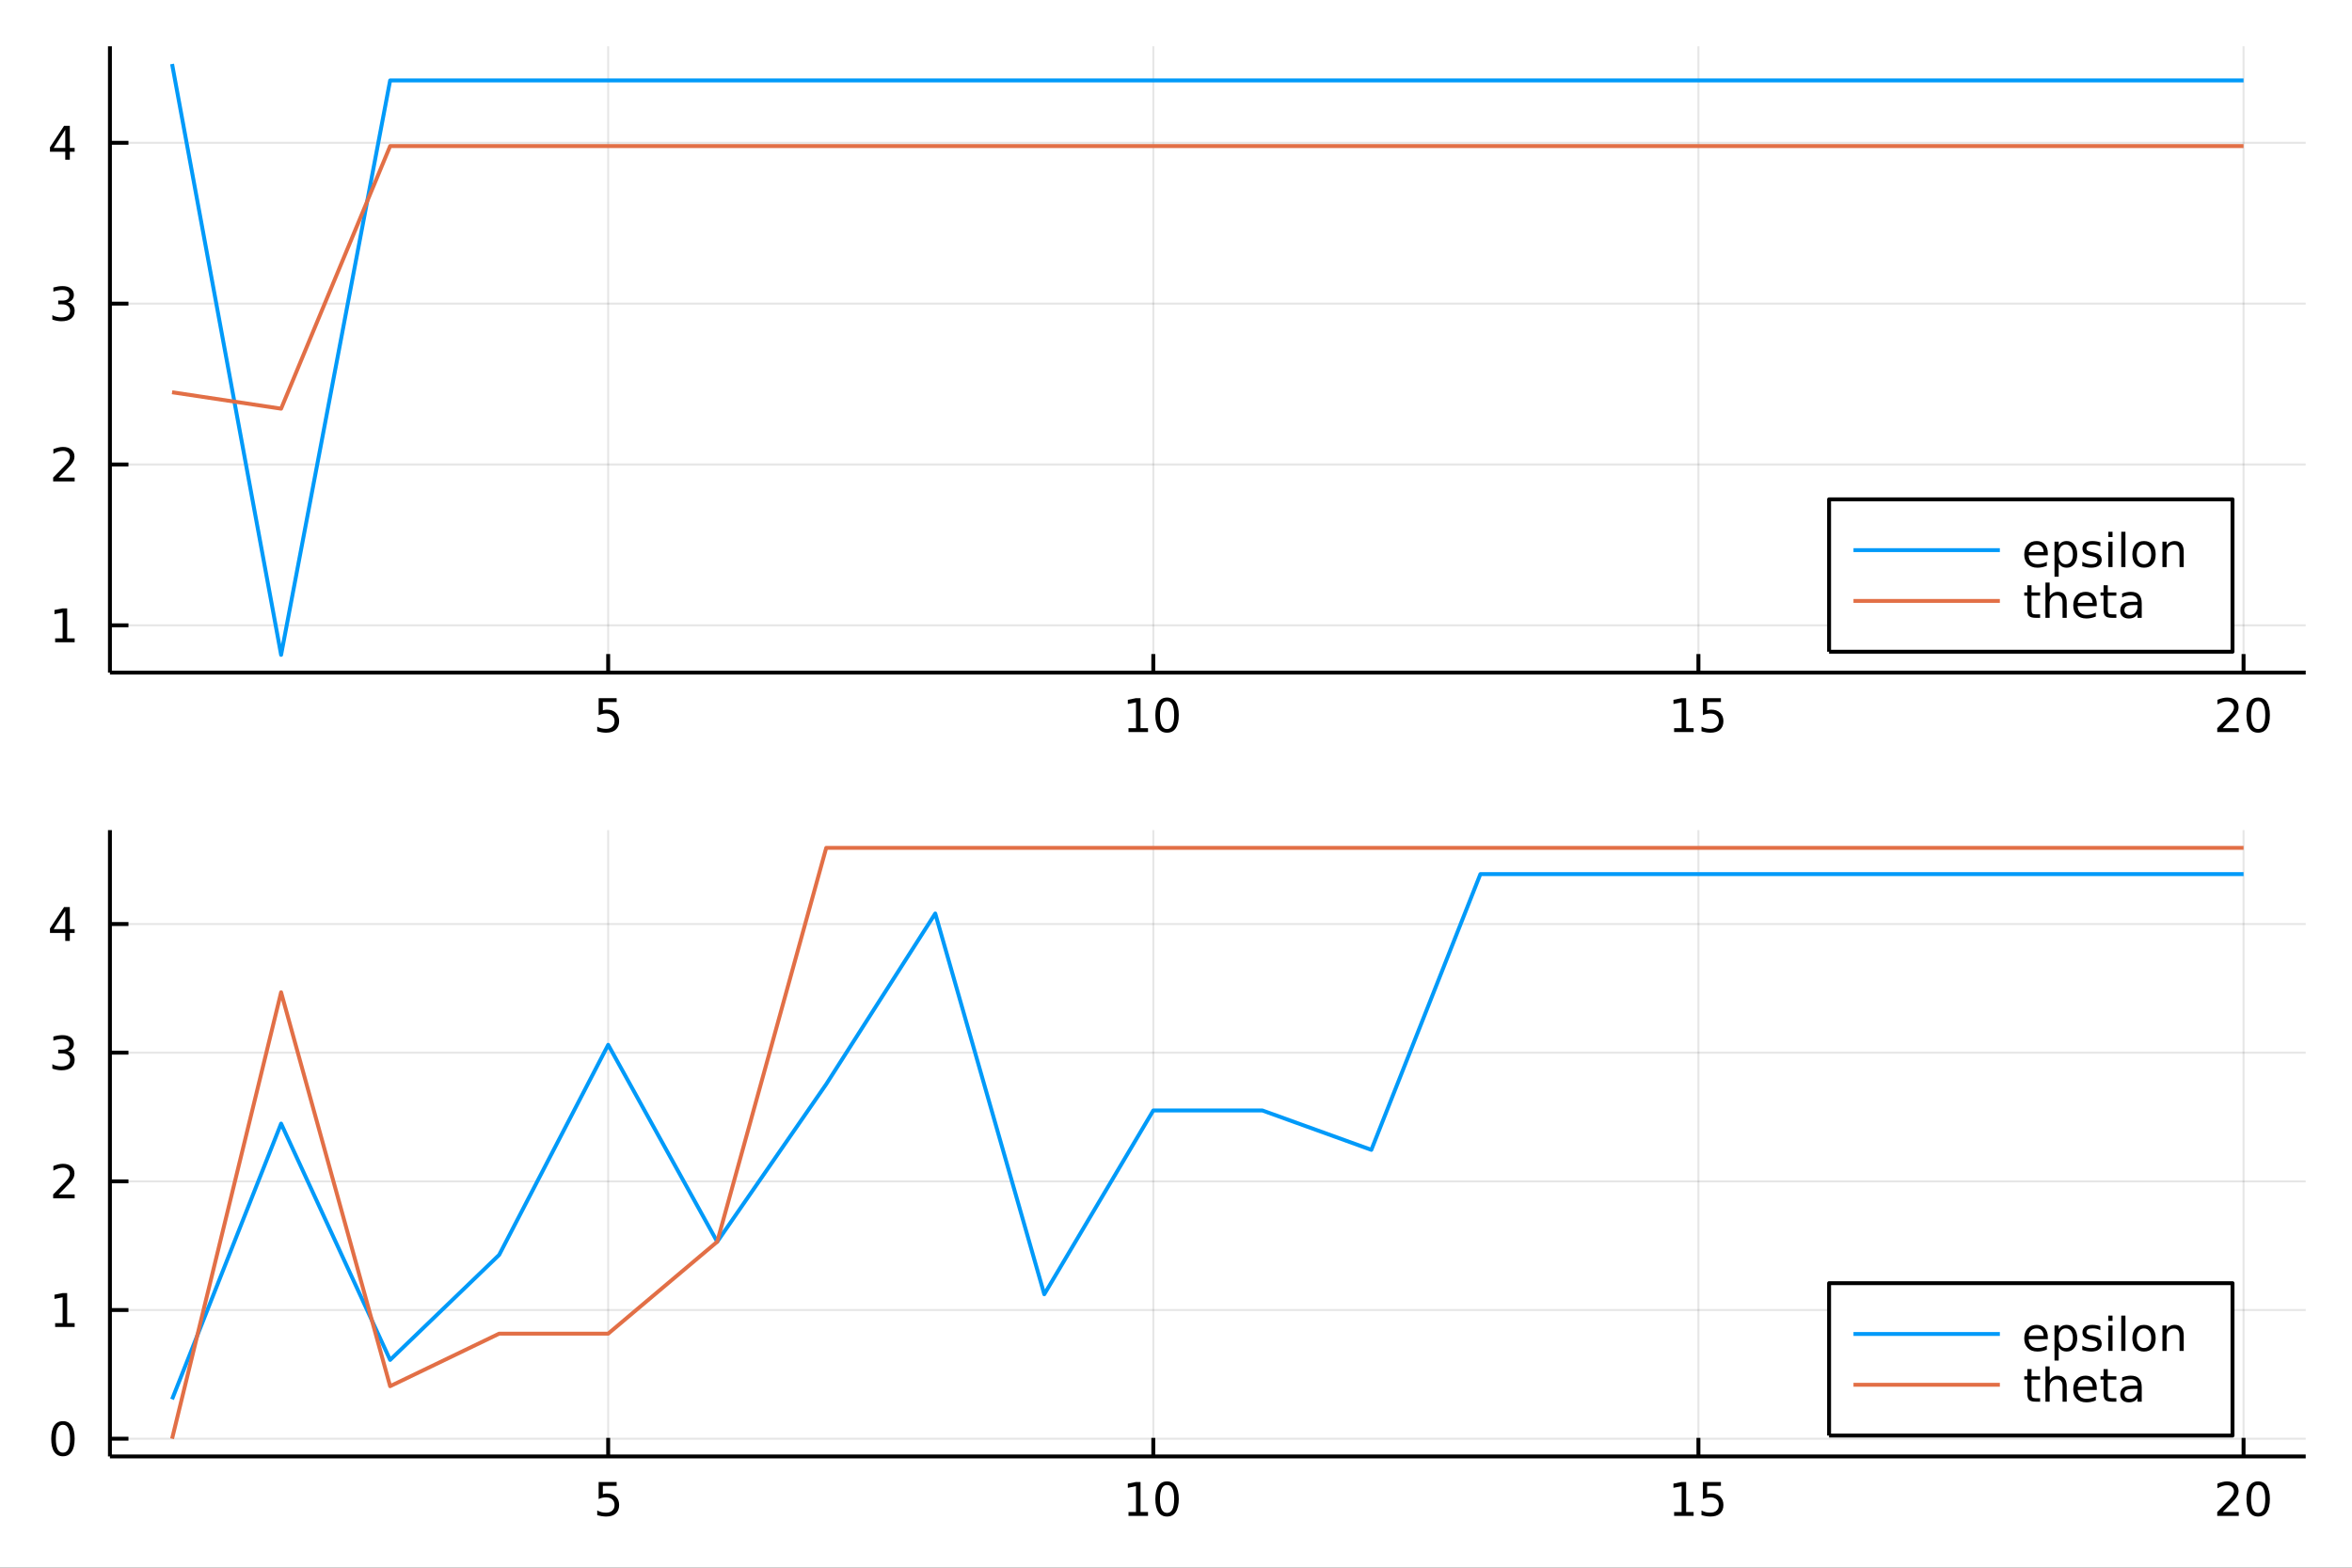 <?xml version="1.0" encoding="utf-8"?>
<svg xmlns="http://www.w3.org/2000/svg" xmlns:xlink="http://www.w3.org/1999/xlink" width="600" height="400" viewBox="0 0 2400 1600">
<rect x="0" y="0" width="2400" height="1600" fill="#333333" stroke="none"/>
<defs>
  <clipPath id="clip290">
    <rect x="0" y="0" width="2400" height="1600"/>
  </clipPath>
</defs>
<path clip-path="url(#clip290)" d="
M0 1600 L2400 1600 L2400 0 L0 0  Z
  " fill="#ffffff" fill-rule="evenodd" fill-opacity="1"/>
<defs>
  <clipPath id="clip291">
    <rect x="480" y="0" width="1681" height="1600"/>
  </clipPath>
</defs>
<path clip-path="url(#clip290)" d="
M112.177 686.448 L2352.76 686.448 L2352.76 47.244 L112.177 47.244  Z
  " fill="#ffffff" fill-rule="evenodd" fill-opacity="1"/>
<defs>
  <clipPath id="clip292">
    <rect x="112" y="47" width="2242" height="640"/>
  </clipPath>
</defs>
<polyline clip-path="url(#clip292)" style="stroke:#000000; stroke-linecap:butt; stroke-linejoin:round; stroke-width:2; stroke-opacity:0.1; fill:none" points="
  620.591,686.448 620.591,47.244 
  "/>
<polyline clip-path="url(#clip292)" style="stroke:#000000; stroke-linecap:butt; stroke-linejoin:round; stroke-width:2; stroke-opacity:0.1; fill:none" points="
  1176.84,686.448 1176.84,47.244 
  "/>
<polyline clip-path="url(#clip292)" style="stroke:#000000; stroke-linecap:butt; stroke-linejoin:round; stroke-width:2; stroke-opacity:0.1; fill:none" points="
  1733.09,686.448 1733.09,47.244 
  "/>
<polyline clip-path="url(#clip292)" style="stroke:#000000; stroke-linecap:butt; stroke-linejoin:round; stroke-width:2; stroke-opacity:0.1; fill:none" points="
  2289.34,686.448 2289.34,47.244 
  "/>
<polyline clip-path="url(#clip290)" style="stroke:#000000; stroke-linecap:butt; stroke-linejoin:round; stroke-width:4; stroke-opacity:1; fill:none" points="
  112.177,686.448 2352.76,686.448 
  "/>
<polyline clip-path="url(#clip290)" style="stroke:#000000; stroke-linecap:butt; stroke-linejoin:round; stroke-width:4; stroke-opacity:1; fill:none" points="
  620.591,686.448 620.591,667.55 
  "/>
<polyline clip-path="url(#clip290)" style="stroke:#000000; stroke-linecap:butt; stroke-linejoin:round; stroke-width:4; stroke-opacity:1; fill:none" points="
  1176.84,686.448 1176.84,667.55 
  "/>
<polyline clip-path="url(#clip290)" style="stroke:#000000; stroke-linecap:butt; stroke-linejoin:round; stroke-width:4; stroke-opacity:1; fill:none" points="
  1733.09,686.448 1733.09,667.55 
  "/>
<polyline clip-path="url(#clip290)" style="stroke:#000000; stroke-linecap:butt; stroke-linejoin:round; stroke-width:4; stroke-opacity:1; fill:none" points="
  2289.34,686.448 2289.34,667.55 
  "/>
<path clip-path="url(#clip290)" d="M610.868 712.56 L629.225 712.56 L629.225 716.495 L615.151 716.495 L615.151 724.967 Q616.169 724.62 617.188 724.458 Q618.206 724.273 619.225 724.273 Q625.012 724.273 628.391 727.444 Q631.771 730.615 631.771 736.032 Q631.771 741.611 628.299 744.712 Q624.827 747.791 618.507 747.791 Q616.331 747.791 614.063 747.421 Q611.817 747.05 609.41 746.31 L609.41 741.611 Q611.493 742.745 613.716 743.3 Q615.938 743.856 618.415 743.856 Q622.419 743.856 624.757 741.75 Q627.095 739.643 627.095 736.032 Q627.095 732.421 624.757 730.314 Q622.419 728.208 618.415 728.208 Q616.54 728.208 614.665 728.625 Q612.813 729.041 610.868 729.921 L610.868 712.56 Z" fill="#000000" fill-rule="evenodd" fill-opacity="1" /><path clip-path="url(#clip290)" d="M1151.53 743.185 L1159.17 743.185 L1159.17 716.819 L1150.86 718.486 L1150.86 714.227 L1159.12 712.56 L1163.8 712.56 L1163.8 743.185 L1171.44 743.185 L1171.44 747.12 L1151.53 747.12 L1151.53 743.185 Z" fill="#000000" fill-rule="evenodd" fill-opacity="1" /><path clip-path="url(#clip290)" d="M1190.88 715.639 Q1187.27 715.639 1185.44 719.203 Q1183.64 722.745 1183.64 729.875 Q1183.64 736.981 1185.44 740.546 Q1187.27 744.087 1190.88 744.087 Q1194.51 744.087 1196.32 740.546 Q1198.15 736.981 1198.15 729.875 Q1198.15 722.745 1196.32 719.203 Q1194.51 715.639 1190.88 715.639 M1190.88 711.935 Q1196.69 711.935 1199.75 716.541 Q1202.83 721.125 1202.83 729.875 Q1202.83 738.601 1199.75 743.208 Q1196.69 747.791 1190.88 747.791 Q1185.07 747.791 1181.99 743.208 Q1178.94 738.601 1178.94 729.875 Q1178.94 721.125 1181.99 716.541 Q1185.07 711.935 1190.88 711.935 Z" fill="#000000" fill-rule="evenodd" fill-opacity="1" /><path clip-path="url(#clip290)" d="M1708.28 743.185 L1715.92 743.185 L1715.92 716.819 L1707.61 718.486 L1707.61 714.227 L1715.87 712.56 L1720.55 712.56 L1720.55 743.185 L1728.18 743.185 L1728.18 747.12 L1708.28 747.12 L1708.28 743.185 Z" fill="#000000" fill-rule="evenodd" fill-opacity="1" /><path clip-path="url(#clip290)" d="M1737.68 712.56 L1756.03 712.56 L1756.03 716.495 L1741.96 716.495 L1741.96 724.967 Q1742.98 724.62 1744 724.458 Q1745.01 724.273 1746.03 724.273 Q1751.82 724.273 1755.2 727.444 Q1758.58 730.615 1758.58 736.032 Q1758.58 741.611 1755.11 744.712 Q1751.63 747.791 1745.31 747.791 Q1743.14 747.791 1740.87 747.421 Q1738.62 747.05 1736.22 746.31 L1736.22 741.611 Q1738.3 742.745 1740.52 743.3 Q1742.75 743.856 1745.22 743.856 Q1749.23 743.856 1751.56 741.75 Q1753.9 739.643 1753.9 736.032 Q1753.9 732.421 1751.56 730.314 Q1749.23 728.208 1745.22 728.208 Q1743.35 728.208 1741.47 728.625 Q1739.62 729.041 1737.68 729.921 L1737.68 712.56 Z" fill="#000000" fill-rule="evenodd" fill-opacity="1" /><path clip-path="url(#clip290)" d="M2268.12 743.185 L2284.44 743.185 L2284.44 747.12 L2262.49 747.12 L2262.49 743.185 Q2265.15 740.43 2269.74 735.8 Q2274.34 731.148 2275.52 729.805 Q2277.77 727.282 2278.65 725.546 Q2279.55 723.787 2279.55 722.097 Q2279.55 719.342 2277.61 717.606 Q2275.69 715.87 2272.58 715.87 Q2270.39 715.87 2267.93 716.634 Q2265.5 717.398 2262.72 718.949 L2262.72 714.227 Q2265.55 713.092 2268 712.514 Q2270.45 711.935 2272.49 711.935 Q2277.86 711.935 2281.06 714.62 Q2284.25 717.305 2284.25 721.796 Q2284.25 723.926 2283.44 725.847 Q2282.65 727.745 2280.55 730.338 Q2279.97 731.009 2276.87 734.226 Q2273.76 737.421 2268.12 743.185 Z" fill="#000000" fill-rule="evenodd" fill-opacity="1" /><path clip-path="url(#clip290)" d="M2304.25 715.639 Q2300.64 715.639 2298.81 719.203 Q2297.01 722.745 2297.01 729.875 Q2297.01 736.981 2298.81 740.546 Q2300.64 744.087 2304.25 744.087 Q2307.88 744.087 2309.69 740.546 Q2311.52 736.981 2311.52 729.875 Q2311.52 722.745 2309.69 719.203 Q2307.88 715.639 2304.25 715.639 M2304.25 711.935 Q2310.06 711.935 2313.12 716.541 Q2316.2 721.125 2316.2 729.875 Q2316.2 738.601 2313.12 743.208 Q2310.06 747.791 2304.25 747.791 Q2298.44 747.791 2295.36 743.208 Q2292.31 738.601 2292.31 729.875 Q2292.31 721.125 2295.36 716.541 Q2298.44 711.935 2304.25 711.935 Z" fill="#000000" fill-rule="evenodd" fill-opacity="1" /><polyline clip-path="url(#clip292)" style="stroke:#000000; stroke-linecap:butt; stroke-linejoin:round; stroke-width:2; stroke-opacity:0.1; fill:none" points="
  112.177,638.206 2352.76,638.206 
  "/>
<polyline clip-path="url(#clip292)" style="stroke:#000000; stroke-linecap:butt; stroke-linejoin:round; stroke-width:2; stroke-opacity:0.1; fill:none" points="
  112.177,474.05 2352.76,474.05 
  "/>
<polyline clip-path="url(#clip292)" style="stroke:#000000; stroke-linecap:butt; stroke-linejoin:round; stroke-width:2; stroke-opacity:0.1; fill:none" points="
  112.177,309.894 2352.76,309.894 
  "/>
<polyline clip-path="url(#clip292)" style="stroke:#000000; stroke-linecap:butt; stroke-linejoin:round; stroke-width:2; stroke-opacity:0.1; fill:none" points="
  112.177,145.738 2352.76,145.738 
  "/>
<polyline clip-path="url(#clip290)" style="stroke:#000000; stroke-linecap:butt; stroke-linejoin:round; stroke-width:4; stroke-opacity:1; fill:none" points="
  112.177,686.448 112.177,47.244 
  "/>
<polyline clip-path="url(#clip290)" style="stroke:#000000; stroke-linecap:butt; stroke-linejoin:round; stroke-width:4; stroke-opacity:1; fill:none" points="
  112.177,638.206 131.075,638.206 
  "/>
<polyline clip-path="url(#clip290)" style="stroke:#000000; stroke-linecap:butt; stroke-linejoin:round; stroke-width:4; stroke-opacity:1; fill:none" points="
  112.177,474.05 131.075,474.05 
  "/>
<polyline clip-path="url(#clip290)" style="stroke:#000000; stroke-linecap:butt; stroke-linejoin:round; stroke-width:4; stroke-opacity:1; fill:none" points="
  112.177,309.894 131.075,309.894 
  "/>
<polyline clip-path="url(#clip290)" style="stroke:#000000; stroke-linecap:butt; stroke-linejoin:round; stroke-width:4; stroke-opacity:1; fill:none" points="
  112.177,145.738 131.075,145.738 
  "/>
<path clip-path="url(#clip290)" d="M56.27 651.551 L63.909 651.551 L63.909 625.185 L55.599 626.852 L55.599 622.593 L63.862 620.926 L68.538 620.926 L68.538 651.551 L76.177 651.551 L76.177 655.486 L56.27 655.486 L56.27 651.551 Z" fill="#000000" fill-rule="evenodd" fill-opacity="1" /><path clip-path="url(#clip290)" d="M59.858 487.395 L76.177 487.395 L76.177 491.33 L54.233 491.33 L54.233 487.395 Q56.895 484.64 61.478 480.011 Q66.085 475.358 67.265 474.015 Q69.51 471.492 70.39 469.756 Q71.293 467.997 71.293 466.307 Q71.293 463.552 69.349 461.816 Q67.427 460.08 64.325 460.08 Q62.126 460.08 59.673 460.844 Q57.242 461.608 54.464 463.159 L54.464 458.437 Q57.288 457.302 59.742 456.724 Q62.196 456.145 64.233 456.145 Q69.603 456.145 72.798 458.83 Q75.992 461.515 75.992 466.006 Q75.992 468.136 75.182 470.057 Q74.395 471.955 72.288 474.548 Q71.71 475.219 68.608 478.437 Q65.506 481.631 59.858 487.395 Z" fill="#000000" fill-rule="evenodd" fill-opacity="1" /><path clip-path="url(#clip290)" d="M69.048 308.54 Q72.404 309.257 74.279 311.526 Q76.177 313.794 76.177 317.128 Q76.177 322.243 72.659 325.044 Q69.14 327.845 62.659 327.845 Q60.483 327.845 58.168 327.405 Q55.876 326.989 53.423 326.132 L53.423 321.618 Q55.367 322.753 57.682 323.331 Q59.997 323.91 62.52 323.91 Q66.918 323.91 69.21 322.174 Q71.524 320.438 71.524 317.128 Q71.524 314.072 69.372 312.359 Q67.242 310.623 63.423 310.623 L59.395 310.623 L59.395 306.78 L63.608 306.78 Q67.057 306.78 68.885 305.415 Q70.714 304.026 70.714 301.433 Q70.714 298.771 68.816 297.359 Q66.941 295.924 63.423 295.924 Q61.501 295.924 59.302 296.341 Q57.103 296.757 54.464 297.637 L54.464 293.47 Q57.126 292.73 59.441 292.359 Q61.779 291.989 63.839 291.989 Q69.163 291.989 72.265 294.419 Q75.367 296.827 75.367 300.947 Q75.367 303.818 73.724 305.808 Q72.08 307.776 69.048 308.54 Z" fill="#000000" fill-rule="evenodd" fill-opacity="1" /><path clip-path="url(#clip290)" d="M66.594 132.532 L54.788 150.981 L66.594 150.981 L66.594 132.532 M65.367 128.458 L71.247 128.458 L71.247 150.981 L76.177 150.981 L76.177 154.87 L71.247 154.87 L71.247 163.018 L66.594 163.018 L66.594 154.87 L50.992 154.87 L50.992 150.356 L65.367 128.458 Z" fill="#000000" fill-rule="evenodd" fill-opacity="1" /><polyline clip-path="url(#clip292)" style="stroke:#009af9; stroke-linecap:butt; stroke-linejoin:round; stroke-width:4; stroke-opacity:1; fill:none" points="
  175.59,65.335 286.84,668.357 398.09,82.085 509.34,82.085 620.591,82.085 731.841,82.085 843.091,82.085 954.341,82.085 1065.59,82.085 1176.84,82.085 
  1288.09,82.085 1399.34,82.085 1510.59,82.085 1621.84,82.085 1733.09,82.085 1844.34,82.085 1955.59,82.085 2066.84,82.085 2178.09,82.085 2289.34,82.085 
  
  "/>
<polyline clip-path="url(#clip292)" style="stroke:#e26f46; stroke-linecap:butt; stroke-linejoin:round; stroke-width:4; stroke-opacity:1; fill:none" points="
  175.59,400.347 286.84,417.098 398.09,149.088 509.34,149.088 620.591,149.088 731.841,149.088 843.091,149.088 954.341,149.088 1065.59,149.088 1176.84,149.088 
  1288.09,149.088 1399.34,149.088 1510.59,149.088 1621.84,149.088 1733.09,149.088 1844.34,149.088 1955.59,149.088 2066.84,149.088 2178.09,149.088 2289.34,149.088 
  
  "/>
<path clip-path="url(#clip290)" d="
M1866.41 665.141 L2278.07 665.141 L2278.07 509.621 L1866.41 509.621  Z
  " fill="#ffffff" fill-rule="evenodd" fill-opacity="1"/>
<polyline clip-path="url(#clip290)" style="stroke:#000000; stroke-linecap:butt; stroke-linejoin:round; stroke-width:4; stroke-opacity:1; fill:none" points="
  1866.41,665.141 2278.07,665.141 2278.07,509.621 1866.41,509.621 1866.41,665.141 
  "/>
<polyline clip-path="url(#clip290)" style="stroke:#009af9; stroke-linecap:butt; stroke-linejoin:round; stroke-width:4; stroke-opacity:1; fill:none" points="
  1891.3,561.461 2040.68,561.461 
  "/>
<path clip-path="url(#clip290)" d="M2089.6 564.713 L2089.6 566.797 L2070.02 566.797 Q2070.29 571.195 2072.66 573.51 Q2075.04 575.801 2079.28 575.801 Q2081.73 575.801 2084.02 575.199 Q2086.34 574.598 2088.6 573.394 L2088.6 577.422 Q2086.31 578.394 2083.91 578.903 Q2081.5 579.412 2079.02 579.412 Q2072.82 579.412 2069.18 575.801 Q2065.57 572.19 2065.57 566.033 Q2065.57 559.667 2069 555.94 Q2072.45 552.19 2078.28 552.19 Q2083.51 552.19 2086.54 555.57 Q2089.6 558.926 2089.6 564.713 M2085.34 563.463 Q2085.29 559.968 2083.37 557.885 Q2081.47 555.801 2078.33 555.801 Q2074.76 555.801 2072.61 557.815 Q2070.48 559.829 2070.16 563.487 L2085.34 563.463 Z" fill="#000000" fill-rule="evenodd" fill-opacity="1" /><path clip-path="url(#clip290)" d="M2100.71 574.852 L2100.71 588.602 L2096.43 588.602 L2096.43 552.815 L2100.71 552.815 L2100.71 556.75 Q2102.05 554.436 2104.09 553.325 Q2106.15 552.19 2109 552.19 Q2113.72 552.19 2116.66 555.94 Q2119.62 559.69 2119.62 565.801 Q2119.62 571.912 2116.66 575.662 Q2113.72 579.412 2109 579.412 Q2106.15 579.412 2104.09 578.301 Q2102.05 577.167 2100.71 574.852 M2115.2 565.801 Q2115.2 561.102 2113.26 558.44 Q2111.34 555.755 2107.96 555.755 Q2104.58 555.755 2102.63 558.44 Q2100.71 561.102 2100.71 565.801 Q2100.71 570.5 2102.63 573.186 Q2104.58 575.848 2107.96 575.848 Q2111.34 575.848 2113.26 573.186 Q2115.2 570.5 2115.2 565.801 Z" fill="#000000" fill-rule="evenodd" fill-opacity="1" /><path clip-path="url(#clip290)" d="M2143.21 553.579 L2143.21 557.607 Q2141.4 556.681 2139.46 556.218 Q2137.52 555.755 2135.43 555.755 Q2132.26 555.755 2130.66 556.727 Q2129.09 557.7 2129.09 559.644 Q2129.09 561.125 2130.22 561.982 Q2131.36 562.815 2134.78 563.579 L2136.24 563.903 Q2140.78 564.875 2142.68 566.658 Q2144.6 568.417 2144.6 571.588 Q2144.6 575.199 2141.73 577.306 Q2138.88 579.412 2133.88 579.412 Q2131.8 579.412 2129.53 578.996 Q2127.28 578.602 2124.78 577.792 L2124.78 573.394 Q2127.15 574.621 2129.44 575.246 Q2131.73 575.848 2133.97 575.848 Q2136.98 575.848 2138.6 574.829 Q2140.22 573.787 2140.22 571.912 Q2140.22 570.176 2139.04 569.25 Q2137.89 568.324 2133.93 567.468 L2132.45 567.121 Q2128.49 566.287 2126.73 564.574 Q2124.97 562.838 2124.97 559.829 Q2124.97 556.172 2127.56 554.181 Q2130.15 552.19 2134.92 552.19 Q2137.28 552.19 2139.37 552.538 Q2141.45 552.885 2143.21 553.579 Z" fill="#000000" fill-rule="evenodd" fill-opacity="1" /><path clip-path="url(#clip290)" d="M2151.38 552.815 L2155.64 552.815 L2155.64 578.741 L2151.38 578.741 L2151.38 552.815 M2151.38 542.723 L2155.64 542.723 L2155.64 548.116 L2151.38 548.116 L2151.38 542.723 Z" fill="#000000" fill-rule="evenodd" fill-opacity="1" /><path clip-path="url(#clip290)" d="M2164.55 542.723 L2168.81 542.723 L2168.81 578.741 L2164.55 578.741 L2164.55 542.723 Z" fill="#000000" fill-rule="evenodd" fill-opacity="1" /><path clip-path="url(#clip290)" d="M2187.77 555.801 Q2184.34 555.801 2182.35 558.487 Q2180.36 561.149 2180.36 565.801 Q2180.36 570.454 2182.33 573.139 Q2184.32 575.801 2187.77 575.801 Q2191.17 575.801 2193.16 573.116 Q2195.15 570.431 2195.15 565.801 Q2195.15 561.195 2193.16 558.51 Q2191.17 555.801 2187.77 555.801 M2187.77 552.19 Q2193.33 552.19 2196.5 555.801 Q2199.67 559.412 2199.67 565.801 Q2199.67 572.167 2196.5 575.801 Q2193.33 579.412 2187.77 579.412 Q2182.19 579.412 2179.02 575.801 Q2175.87 572.167 2175.87 565.801 Q2175.87 559.412 2179.02 555.801 Q2182.19 552.19 2187.77 552.19 Z" fill="#000000" fill-rule="evenodd" fill-opacity="1" /><path clip-path="url(#clip290)" d="M2228.28 563.093 L2228.28 578.741 L2224.02 578.741 L2224.02 563.232 Q2224.02 559.551 2222.58 557.723 Q2221.15 555.894 2218.28 555.894 Q2214.83 555.894 2212.84 558.093 Q2210.85 560.292 2210.85 564.088 L2210.85 578.741 L2206.57 578.741 L2206.57 552.815 L2210.85 552.815 L2210.85 556.843 Q2212.38 554.505 2214.44 553.348 Q2216.52 552.19 2219.23 552.19 Q2223.7 552.19 2225.99 554.968 Q2228.28 557.723 2228.28 563.093 Z" fill="#000000" fill-rule="evenodd" fill-opacity="1" /><polyline clip-path="url(#clip290)" style="stroke:#e26f46; stroke-linecap:butt; stroke-linejoin:round; stroke-width:4; stroke-opacity:1; fill:none" points="
  1891.3,613.301 2040.68,613.301 
  "/>
<path clip-path="url(#clip290)" d="M2072.98 597.294 L2072.98 604.655 L2081.75 604.655 L2081.75 607.965 L2072.98 607.965 L2072.98 622.039 Q2072.98 625.211 2073.84 626.114 Q2074.72 627.016 2077.38 627.016 L2081.75 627.016 L2081.75 630.581 L2077.38 630.581 Q2072.45 630.581 2070.57 628.752 Q2068.7 626.901 2068.7 622.039 L2068.7 607.965 L2065.57 607.965 L2065.57 604.655 L2068.7 604.655 L2068.7 597.294 L2072.98 597.294 Z" fill="#000000" fill-rule="evenodd" fill-opacity="1" /><path clip-path="url(#clip290)" d="M2108.9 614.933 L2108.9 630.581 L2104.65 630.581 L2104.65 615.072 Q2104.65 611.391 2103.21 609.563 Q2101.78 607.734 2098.91 607.734 Q2095.46 607.734 2093.47 609.933 Q2091.47 612.132 2091.47 615.928 L2091.47 630.581 L2087.19 630.581 L2087.19 594.563 L2091.47 594.563 L2091.47 608.683 Q2093 606.345 2095.06 605.188 Q2097.15 604.03 2099.85 604.03 Q2104.32 604.03 2106.61 606.808 Q2108.9 609.563 2108.9 614.933 Z" fill="#000000" fill-rule="evenodd" fill-opacity="1" /><path clip-path="url(#clip290)" d="M2139.58 616.553 L2139.58 618.637 L2119.99 618.637 Q2120.27 623.035 2122.63 625.35 Q2125.02 627.641 2129.25 627.641 Q2131.71 627.641 2134 627.039 Q2136.31 626.438 2138.58 625.234 L2138.58 629.262 Q2136.29 630.234 2133.88 630.743 Q2131.47 631.252 2129 631.252 Q2122.79 631.252 2119.16 627.641 Q2115.55 624.03 2115.55 617.873 Q2115.55 611.507 2118.97 607.78 Q2122.42 604.03 2128.26 604.03 Q2133.49 604.03 2136.52 607.41 Q2139.58 610.766 2139.58 616.553 M2135.32 615.303 Q2135.27 611.808 2133.35 609.725 Q2131.45 607.641 2128.3 607.641 Q2124.74 607.641 2122.59 609.655 Q2120.46 611.669 2120.13 615.327 L2135.32 615.303 Z" fill="#000000" fill-rule="evenodd" fill-opacity="1" /><path clip-path="url(#clip290)" d="M2150.78 597.294 L2150.78 604.655 L2159.55 604.655 L2159.55 607.965 L2150.78 607.965 L2150.78 622.039 Q2150.78 625.211 2151.64 626.114 Q2152.52 627.016 2155.18 627.016 L2159.55 627.016 L2159.55 630.581 L2155.18 630.581 Q2150.25 630.581 2148.37 628.752 Q2146.5 626.901 2146.5 622.039 L2146.5 607.965 L2143.37 607.965 L2143.37 604.655 L2146.5 604.655 L2146.5 597.294 L2150.78 597.294 Z" fill="#000000" fill-rule="evenodd" fill-opacity="1" /><path clip-path="url(#clip290)" d="M2176.94 617.549 Q2171.77 617.549 2169.78 618.729 Q2167.79 619.91 2167.79 622.757 Q2167.79 625.026 2169.27 626.368 Q2170.78 627.688 2173.35 627.688 Q2176.89 627.688 2179.02 625.188 Q2181.17 622.664 2181.17 618.498 L2181.17 617.549 L2176.94 617.549 M2185.43 615.789 L2185.43 630.581 L2181.17 630.581 L2181.17 626.646 Q2179.71 629.007 2177.54 630.141 Q2175.36 631.252 2172.21 631.252 Q2168.23 631.252 2165.87 629.03 Q2163.53 626.785 2163.53 623.035 Q2163.53 618.66 2166.45 616.438 Q2169.39 614.215 2175.2 614.215 L2181.17 614.215 L2181.17 613.799 Q2181.17 610.859 2179.23 609.262 Q2177.31 607.641 2173.81 607.641 Q2171.59 607.641 2169.48 608.174 Q2167.38 608.706 2165.43 609.771 L2165.43 605.836 Q2167.77 604.933 2169.97 604.493 Q2172.17 604.03 2174.25 604.03 Q2179.88 604.03 2182.65 606.947 Q2185.43 609.864 2185.43 615.789 Z" fill="#000000" fill-rule="evenodd" fill-opacity="1" /><path clip-path="url(#clip290)" d="
M112.177 1486.45 L2352.76 1486.45 L2352.76 847.244 L112.177 847.244  Z
  " fill="#ffffff" fill-rule="evenodd" fill-opacity="1"/>
<defs>
  <clipPath id="clip293">
    <rect x="112" y="847" width="2242" height="640"/>
  </clipPath>
</defs>
<polyline clip-path="url(#clip293)" style="stroke:#000000; stroke-linecap:butt; stroke-linejoin:round; stroke-width:2; stroke-opacity:0.1; fill:none" points="
  620.591,1486.45 620.591,847.244 
  "/>
<polyline clip-path="url(#clip293)" style="stroke:#000000; stroke-linecap:butt; stroke-linejoin:round; stroke-width:2; stroke-opacity:0.1; fill:none" points="
  1176.84,1486.45 1176.84,847.244 
  "/>
<polyline clip-path="url(#clip293)" style="stroke:#000000; stroke-linecap:butt; stroke-linejoin:round; stroke-width:2; stroke-opacity:0.1; fill:none" points="
  1733.09,1486.45 1733.09,847.244 
  "/>
<polyline clip-path="url(#clip293)" style="stroke:#000000; stroke-linecap:butt; stroke-linejoin:round; stroke-width:2; stroke-opacity:0.1; fill:none" points="
  2289.34,1486.45 2289.34,847.244 
  "/>
<polyline clip-path="url(#clip290)" style="stroke:#000000; stroke-linecap:butt; stroke-linejoin:round; stroke-width:4; stroke-opacity:1; fill:none" points="
  112.177,1486.45 2352.76,1486.45 
  "/>
<polyline clip-path="url(#clip290)" style="stroke:#000000; stroke-linecap:butt; stroke-linejoin:round; stroke-width:4; stroke-opacity:1; fill:none" points="
  620.591,1486.45 620.591,1467.55 
  "/>
<polyline clip-path="url(#clip290)" style="stroke:#000000; stroke-linecap:butt; stroke-linejoin:round; stroke-width:4; stroke-opacity:1; fill:none" points="
  1176.84,1486.45 1176.84,1467.55 
  "/>
<polyline clip-path="url(#clip290)" style="stroke:#000000; stroke-linecap:butt; stroke-linejoin:round; stroke-width:4; stroke-opacity:1; fill:none" points="
  1733.09,1486.45 1733.09,1467.55 
  "/>
<polyline clip-path="url(#clip290)" style="stroke:#000000; stroke-linecap:butt; stroke-linejoin:round; stroke-width:4; stroke-opacity:1; fill:none" points="
  2289.34,1486.45 2289.34,1467.55 
  "/>
<path clip-path="url(#clip290)" d="M610.868 1512.56 L629.225 1512.56 L629.225 1516.5 L615.151 1516.5 L615.151 1524.97 Q616.169 1524.62 617.188 1524.46 Q618.206 1524.27 619.225 1524.27 Q625.012 1524.27 628.391 1527.44 Q631.771 1530.62 631.771 1536.03 Q631.771 1541.61 628.299 1544.71 Q624.827 1547.79 618.507 1547.79 Q616.331 1547.79 614.063 1547.42 Q611.817 1547.05 609.41 1546.31 L609.41 1541.61 Q611.493 1542.74 613.716 1543.3 Q615.938 1543.86 618.415 1543.86 Q622.419 1543.86 624.757 1541.75 Q627.095 1539.64 627.095 1536.03 Q627.095 1532.42 624.757 1530.31 Q622.419 1528.21 618.415 1528.21 Q616.54 1528.21 614.665 1528.62 Q612.813 1529.04 610.868 1529.92 L610.868 1512.56 Z" fill="#000000" fill-rule="evenodd" fill-opacity="1" /><path clip-path="url(#clip290)" d="M1151.53 1543.18 L1159.17 1543.18 L1159.17 1516.82 L1150.86 1518.49 L1150.86 1514.23 L1159.12 1512.56 L1163.8 1512.56 L1163.8 1543.18 L1171.44 1543.18 L1171.44 1547.12 L1151.53 1547.12 L1151.53 1543.18 Z" fill="#000000" fill-rule="evenodd" fill-opacity="1" /><path clip-path="url(#clip290)" d="M1190.88 1515.64 Q1187.27 1515.64 1185.44 1519.2 Q1183.64 1522.75 1183.64 1529.87 Q1183.64 1536.98 1185.44 1540.55 Q1187.27 1544.09 1190.88 1544.09 Q1194.51 1544.09 1196.32 1540.55 Q1198.15 1536.98 1198.15 1529.87 Q1198.15 1522.75 1196.32 1519.2 Q1194.51 1515.64 1190.88 1515.64 M1190.88 1511.93 Q1196.69 1511.93 1199.75 1516.54 Q1202.83 1521.12 1202.83 1529.87 Q1202.83 1538.6 1199.75 1543.21 Q1196.69 1547.79 1190.88 1547.79 Q1185.07 1547.79 1181.99 1543.21 Q1178.94 1538.6 1178.94 1529.87 Q1178.94 1521.12 1181.99 1516.54 Q1185.07 1511.93 1190.88 1511.93 Z" fill="#000000" fill-rule="evenodd" fill-opacity="1" /><path clip-path="url(#clip290)" d="M1708.28 1543.18 L1715.92 1543.18 L1715.92 1516.82 L1707.61 1518.49 L1707.61 1514.23 L1715.87 1512.56 L1720.55 1512.56 L1720.55 1543.18 L1728.18 1543.18 L1728.18 1547.12 L1708.28 1547.12 L1708.28 1543.18 Z" fill="#000000" fill-rule="evenodd" fill-opacity="1" /><path clip-path="url(#clip290)" d="M1737.68 1512.56 L1756.03 1512.56 L1756.03 1516.5 L1741.96 1516.5 L1741.96 1524.97 Q1742.98 1524.62 1744 1524.46 Q1745.01 1524.27 1746.03 1524.27 Q1751.82 1524.27 1755.2 1527.44 Q1758.58 1530.62 1758.58 1536.03 Q1758.58 1541.61 1755.11 1544.71 Q1751.63 1547.79 1745.31 1547.79 Q1743.14 1547.79 1740.87 1547.42 Q1738.62 1547.05 1736.22 1546.31 L1736.22 1541.61 Q1738.3 1542.74 1740.52 1543.3 Q1742.75 1543.86 1745.22 1543.86 Q1749.23 1543.86 1751.56 1541.75 Q1753.9 1539.64 1753.9 1536.03 Q1753.9 1532.42 1751.56 1530.31 Q1749.23 1528.21 1745.22 1528.21 Q1743.35 1528.21 1741.47 1528.62 Q1739.62 1529.04 1737.68 1529.92 L1737.68 1512.56 Z" fill="#000000" fill-rule="evenodd" fill-opacity="1" /><path clip-path="url(#clip290)" d="M2268.12 1543.18 L2284.44 1543.18 L2284.44 1547.12 L2262.49 1547.12 L2262.49 1543.18 Q2265.15 1540.43 2269.74 1535.8 Q2274.34 1531.15 2275.52 1529.81 Q2277.77 1527.28 2278.65 1525.55 Q2279.55 1523.79 2279.55 1522.1 Q2279.55 1519.34 2277.61 1517.61 Q2275.69 1515.87 2272.58 1515.87 Q2270.39 1515.87 2267.93 1516.63 Q2265.5 1517.4 2262.72 1518.95 L2262.72 1514.23 Q2265.55 1513.09 2268 1512.51 Q2270.45 1511.93 2272.49 1511.93 Q2277.86 1511.93 2281.06 1514.62 Q2284.25 1517.31 2284.25 1521.8 Q2284.25 1523.93 2283.44 1525.85 Q2282.65 1527.74 2280.55 1530.34 Q2279.97 1531.01 2276.87 1534.23 Q2273.76 1537.42 2268.12 1543.18 Z" fill="#000000" fill-rule="evenodd" fill-opacity="1" /><path clip-path="url(#clip290)" d="M2304.25 1515.64 Q2300.64 1515.64 2298.81 1519.2 Q2297.01 1522.75 2297.01 1529.87 Q2297.01 1536.98 2298.81 1540.55 Q2300.64 1544.09 2304.25 1544.09 Q2307.88 1544.09 2309.69 1540.55 Q2311.52 1536.98 2311.52 1529.87 Q2311.52 1522.75 2309.69 1519.2 Q2307.88 1515.64 2304.25 1515.64 M2304.25 1511.93 Q2310.06 1511.93 2313.12 1516.54 Q2316.2 1521.12 2316.2 1529.87 Q2316.2 1538.6 2313.12 1543.21 Q2310.06 1547.79 2304.25 1547.79 Q2298.44 1547.79 2295.36 1543.21 Q2292.31 1538.6 2292.31 1529.87 Q2292.31 1521.12 2295.36 1516.54 Q2298.44 1511.93 2304.25 1511.93 Z" fill="#000000" fill-rule="evenodd" fill-opacity="1" /><polyline clip-path="url(#clip293)" style="stroke:#000000; stroke-linecap:butt; stroke-linejoin:round; stroke-width:2; stroke-opacity:0.1; fill:none" points="
  112.177,1468.36 2352.76,1468.36 
  "/>
<polyline clip-path="url(#clip293)" style="stroke:#000000; stroke-linecap:butt; stroke-linejoin:round; stroke-width:2; stroke-opacity:0.1; fill:none" points="
  112.177,1337.03 2352.76,1337.03 
  "/>
<polyline clip-path="url(#clip293)" style="stroke:#000000; stroke-linecap:butt; stroke-linejoin:round; stroke-width:2; stroke-opacity:0.1; fill:none" points="
  112.177,1205.71 2352.76,1205.71 
  "/>
<polyline clip-path="url(#clip293)" style="stroke:#000000; stroke-linecap:butt; stroke-linejoin:round; stroke-width:2; stroke-opacity:0.1; fill:none" points="
  112.177,1074.38 2352.76,1074.38 
  "/>
<polyline clip-path="url(#clip293)" style="stroke:#000000; stroke-linecap:butt; stroke-linejoin:round; stroke-width:2; stroke-opacity:0.1; fill:none" points="
  112.177,943.058 2352.76,943.058 
  "/>
<polyline clip-path="url(#clip290)" style="stroke:#000000; stroke-linecap:butt; stroke-linejoin:round; stroke-width:4; stroke-opacity:1; fill:none" points="
  112.177,1486.45 112.177,847.244 
  "/>
<polyline clip-path="url(#clip290)" style="stroke:#000000; stroke-linecap:butt; stroke-linejoin:round; stroke-width:4; stroke-opacity:1; fill:none" points="
  112.177,1468.36 131.075,1468.36 
  "/>
<polyline clip-path="url(#clip290)" style="stroke:#000000; stroke-linecap:butt; stroke-linejoin:round; stroke-width:4; stroke-opacity:1; fill:none" points="
  112.177,1337.03 131.075,1337.03 
  "/>
<polyline clip-path="url(#clip290)" style="stroke:#000000; stroke-linecap:butt; stroke-linejoin:round; stroke-width:4; stroke-opacity:1; fill:none" points="
  112.177,1205.71 131.075,1205.71 
  "/>
<polyline clip-path="url(#clip290)" style="stroke:#000000; stroke-linecap:butt; stroke-linejoin:round; stroke-width:4; stroke-opacity:1; fill:none" points="
  112.177,1074.38 131.075,1074.38 
  "/>
<polyline clip-path="url(#clip290)" style="stroke:#000000; stroke-linecap:butt; stroke-linejoin:round; stroke-width:4; stroke-opacity:1; fill:none" points="
  112.177,943.058 131.075,943.058 
  "/>
<path clip-path="url(#clip290)" d="M64.233 1454.16 Q60.622 1454.16 58.793 1457.72 Q56.987 1461.26 56.987 1468.39 Q56.987 1475.5 58.793 1479.06 Q60.622 1482.6 64.233 1482.6 Q67.867 1482.6 69.673 1479.06 Q71.501 1475.5 71.501 1468.39 Q71.501 1461.26 69.673 1457.72 Q67.867 1454.16 64.233 1454.16 M64.233 1450.45 Q70.043 1450.45 73.099 1455.06 Q76.177 1459.64 76.177 1468.39 Q76.177 1477.12 73.099 1481.73 Q70.043 1486.31 64.233 1486.31 Q58.423 1486.31 55.344 1481.73 Q52.288 1477.12 52.288 1468.39 Q52.288 1459.64 55.344 1455.06 Q58.423 1450.45 64.233 1450.45 Z" fill="#000000" fill-rule="evenodd" fill-opacity="1" /><path clip-path="url(#clip290)" d="M56.27 1350.38 L63.909 1350.38 L63.909 1324.01 L55.599 1325.68 L55.599 1321.42 L63.862 1319.75 L68.538 1319.75 L68.538 1350.38 L76.177 1350.38 L76.177 1354.31 L56.27 1354.31 L56.27 1350.38 Z" fill="#000000" fill-rule="evenodd" fill-opacity="1" /><path clip-path="url(#clip290)" d="M59.858 1219.05 L76.177 1219.05 L76.177 1222.99 L54.233 1222.99 L54.233 1219.05 Q56.895 1216.3 61.478 1211.67 Q66.085 1207.02 67.265 1205.67 Q69.51 1203.15 70.39 1201.41 Q71.293 1199.65 71.293 1197.96 Q71.293 1195.21 69.349 1193.47 Q67.427 1191.74 64.325 1191.74 Q62.126 1191.74 59.673 1192.5 Q57.242 1193.27 54.464 1194.82 L54.464 1190.09 Q57.288 1188.96 59.742 1188.38 Q62.196 1187.8 64.233 1187.8 Q69.603 1187.8 72.798 1190.49 Q75.992 1193.17 75.992 1197.66 Q75.992 1199.79 75.182 1201.71 Q74.395 1203.61 72.288 1206.21 Q71.71 1206.88 68.608 1210.09 Q65.506 1213.29 59.858 1219.05 Z" fill="#000000" fill-rule="evenodd" fill-opacity="1" /><path clip-path="url(#clip290)" d="M69.048 1073.03 Q72.404 1073.75 74.279 1076.01 Q76.177 1078.28 76.177 1081.62 Q76.177 1086.73 72.659 1089.53 Q69.14 1092.33 62.659 1092.33 Q60.483 1092.33 58.168 1091.89 Q55.876 1091.48 53.423 1090.62 L53.423 1086.11 Q55.367 1087.24 57.682 1087.82 Q59.997 1088.4 62.52 1088.4 Q66.918 1088.4 69.21 1086.66 Q71.524 1084.93 71.524 1081.62 Q71.524 1078.56 69.372 1076.85 Q67.242 1075.11 63.423 1075.11 L59.395 1075.11 L59.395 1071.27 L63.608 1071.27 Q67.057 1071.27 68.885 1069.9 Q70.714 1068.51 70.714 1065.92 Q70.714 1063.26 68.816 1061.85 Q66.941 1060.41 63.423 1060.41 Q61.501 1060.41 59.302 1060.83 Q57.103 1061.25 54.464 1062.13 L54.464 1057.96 Q57.126 1057.22 59.441 1056.85 Q61.779 1056.48 63.839 1056.48 Q69.163 1056.48 72.265 1058.91 Q75.367 1061.32 75.367 1065.44 Q75.367 1068.31 73.724 1070.3 Q72.08 1072.26 69.048 1073.03 Z" fill="#000000" fill-rule="evenodd" fill-opacity="1" /><path clip-path="url(#clip290)" d="M66.594 929.852 L54.788 948.301 L66.594 948.301 L66.594 929.852 M65.367 925.778 L71.247 925.778 L71.247 948.301 L76.177 948.301 L76.177 952.19 L71.247 952.19 L71.247 960.338 L66.594 960.338 L66.594 952.19 L50.992 952.19 L50.992 947.676 L65.367 925.778 Z" fill="#000000" fill-rule="evenodd" fill-opacity="1" /><polyline clip-path="url(#clip293)" style="stroke:#009af9; stroke-linecap:butt; stroke-linejoin:round; stroke-width:4; stroke-opacity:1; fill:none" points="
  175.59,1428.16 286.84,1146.75 398.09,1387.95 509.34,1280.75 620.591,1066.34 731.841,1267.35 843.091,1106.54 954.341,932.337 1065.59,1320.95 1176.84,1133.34 
  1288.09,1133.34 1399.34,1173.55 1510.59,892.136 1621.84,892.136 1733.09,892.136 1844.34,892.136 1955.59,892.136 2066.84,892.136 2178.09,892.136 2289.34,892.136 
  
  "/>
<polyline clip-path="url(#clip293)" style="stroke:#e26f46; stroke-linecap:butt; stroke-linejoin:round; stroke-width:4; stroke-opacity:1; fill:none" points="
  175.59,1468.36 286.84,1012.74 398.09,1414.76 509.34,1361.15 620.591,1361.15 731.841,1267.35 843.091,865.335 954.341,865.335 1065.59,865.335 1176.84,865.335 
  1288.09,865.335 1399.34,865.335 1510.59,865.335 1621.84,865.335 1733.09,865.335 1844.34,865.335 1955.59,865.335 2066.84,865.335 2178.09,865.335 2289.34,865.335 
  
  "/>
<path clip-path="url(#clip290)" d="
M1866.41 1465.14 L2278.07 1465.14 L2278.07 1309.62 L1866.41 1309.62  Z
  " fill="#ffffff" fill-rule="evenodd" fill-opacity="1"/>
<polyline clip-path="url(#clip290)" style="stroke:#000000; stroke-linecap:butt; stroke-linejoin:round; stroke-width:4; stroke-opacity:1; fill:none" points="
  1866.41,1465.14 2278.07,1465.14 2278.07,1309.62 1866.41,1309.62 1866.41,1465.14 
  "/>
<polyline clip-path="url(#clip290)" style="stroke:#009af9; stroke-linecap:butt; stroke-linejoin:round; stroke-width:4; stroke-opacity:1; fill:none" points="
  1891.3,1361.46 2040.68,1361.46 
  "/>
<path clip-path="url(#clip290)" d="M2089.6 1364.71 L2089.6 1366.8 L2070.02 1366.8 Q2070.29 1371.19 2072.66 1373.51 Q2075.04 1375.8 2079.28 1375.8 Q2081.73 1375.8 2084.02 1375.2 Q2086.34 1374.6 2088.6 1373.39 L2088.6 1377.42 Q2086.31 1378.39 2083.91 1378.9 Q2081.5 1379.41 2079.02 1379.41 Q2072.82 1379.41 2069.18 1375.8 Q2065.57 1372.19 2065.57 1366.03 Q2065.57 1359.67 2069 1355.94 Q2072.45 1352.19 2078.28 1352.19 Q2083.51 1352.19 2086.54 1355.57 Q2089.6 1358.93 2089.6 1364.71 M2085.34 1363.46 Q2085.29 1359.97 2083.37 1357.88 Q2081.47 1355.8 2078.33 1355.8 Q2074.76 1355.8 2072.61 1357.82 Q2070.48 1359.83 2070.16 1363.49 L2085.34 1363.46 Z" fill="#000000" fill-rule="evenodd" fill-opacity="1" /><path clip-path="url(#clip290)" d="M2100.71 1374.85 L2100.71 1388.6 L2096.43 1388.6 L2096.43 1352.82 L2100.71 1352.82 L2100.71 1356.75 Q2102.05 1354.44 2104.09 1353.32 Q2106.15 1352.19 2109 1352.19 Q2113.72 1352.19 2116.66 1355.94 Q2119.62 1359.69 2119.62 1365.8 Q2119.62 1371.91 2116.66 1375.66 Q2113.72 1379.41 2109 1379.41 Q2106.15 1379.41 2104.09 1378.3 Q2102.05 1377.17 2100.71 1374.85 M2115.2 1365.8 Q2115.2 1361.1 2113.26 1358.44 Q2111.34 1355.76 2107.96 1355.76 Q2104.58 1355.76 2102.63 1358.44 Q2100.71 1361.1 2100.71 1365.8 Q2100.71 1370.5 2102.63 1373.19 Q2104.58 1375.85 2107.96 1375.85 Q2111.34 1375.85 2113.26 1373.19 Q2115.2 1370.5 2115.2 1365.8 Z" fill="#000000" fill-rule="evenodd" fill-opacity="1" /><path clip-path="url(#clip290)" d="M2143.21 1353.58 L2143.21 1357.61 Q2141.4 1356.68 2139.46 1356.22 Q2137.52 1355.76 2135.43 1355.76 Q2132.26 1355.76 2130.66 1356.73 Q2129.09 1357.7 2129.09 1359.64 Q2129.09 1361.13 2130.22 1361.98 Q2131.36 1362.82 2134.78 1363.58 L2136.24 1363.9 Q2140.78 1364.88 2142.68 1366.66 Q2144.6 1368.42 2144.6 1371.59 Q2144.6 1375.2 2141.73 1377.31 Q2138.88 1379.41 2133.88 1379.41 Q2131.8 1379.41 2129.53 1379 Q2127.28 1378.6 2124.78 1377.79 L2124.78 1373.39 Q2127.15 1374.62 2129.44 1375.25 Q2131.73 1375.85 2133.97 1375.85 Q2136.98 1375.85 2138.6 1374.83 Q2140.22 1373.79 2140.22 1371.91 Q2140.22 1370.18 2139.04 1369.25 Q2137.89 1368.32 2133.93 1367.47 L2132.45 1367.12 Q2128.49 1366.29 2126.73 1364.57 Q2124.97 1362.84 2124.97 1359.83 Q2124.97 1356.17 2127.56 1354.18 Q2130.15 1352.19 2134.92 1352.19 Q2137.28 1352.19 2139.37 1352.54 Q2141.45 1352.88 2143.21 1353.58 Z" fill="#000000" fill-rule="evenodd" fill-opacity="1" /><path clip-path="url(#clip290)" d="M2151.38 1352.82 L2155.64 1352.82 L2155.64 1378.74 L2151.38 1378.74 L2151.38 1352.82 M2151.38 1342.72 L2155.64 1342.72 L2155.64 1348.12 L2151.38 1348.12 L2151.38 1342.72 Z" fill="#000000" fill-rule="evenodd" fill-opacity="1" /><path clip-path="url(#clip290)" d="M2164.55 1342.72 L2168.81 1342.72 L2168.81 1378.74 L2164.55 1378.74 L2164.55 1342.72 Z" fill="#000000" fill-rule="evenodd" fill-opacity="1" /><path clip-path="url(#clip290)" d="M2187.77 1355.8 Q2184.34 1355.8 2182.35 1358.49 Q2180.36 1361.15 2180.36 1365.8 Q2180.36 1370.45 2182.33 1373.14 Q2184.32 1375.8 2187.77 1375.8 Q2191.17 1375.8 2193.16 1373.12 Q2195.15 1370.43 2195.15 1365.8 Q2195.15 1361.19 2193.16 1358.51 Q2191.17 1355.8 2187.77 1355.8 M2187.77 1352.19 Q2193.33 1352.19 2196.5 1355.8 Q2199.67 1359.41 2199.67 1365.8 Q2199.67 1372.17 2196.5 1375.8 Q2193.33 1379.41 2187.77 1379.41 Q2182.19 1379.41 2179.02 1375.8 Q2175.87 1372.17 2175.87 1365.8 Q2175.87 1359.41 2179.02 1355.8 Q2182.19 1352.19 2187.77 1352.19 Z" fill="#000000" fill-rule="evenodd" fill-opacity="1" /><path clip-path="url(#clip290)" d="M2228.28 1363.09 L2228.28 1378.74 L2224.02 1378.74 L2224.02 1363.23 Q2224.02 1359.55 2222.58 1357.72 Q2221.15 1355.89 2218.28 1355.89 Q2214.83 1355.89 2212.84 1358.09 Q2210.85 1360.29 2210.85 1364.09 L2210.85 1378.74 L2206.57 1378.74 L2206.57 1352.82 L2210.85 1352.82 L2210.85 1356.84 Q2212.38 1354.51 2214.44 1353.35 Q2216.52 1352.19 2219.23 1352.19 Q2223.7 1352.19 2225.99 1354.97 Q2228.28 1357.72 2228.28 1363.09 Z" fill="#000000" fill-rule="evenodd" fill-opacity="1" /><polyline clip-path="url(#clip290)" style="stroke:#e26f46; stroke-linecap:butt; stroke-linejoin:round; stroke-width:4; stroke-opacity:1; fill:none" points="
  1891.3,1413.3 2040.68,1413.3 
  "/>
<path clip-path="url(#clip290)" d="M2072.98 1397.29 L2072.98 1404.66 L2081.75 1404.66 L2081.75 1407.97 L2072.98 1407.97 L2072.98 1422.04 Q2072.98 1425.21 2073.84 1426.11 Q2074.72 1427.02 2077.38 1427.02 L2081.75 1427.02 L2081.75 1430.58 L2077.38 1430.58 Q2072.45 1430.58 2070.57 1428.75 Q2068.7 1426.9 2068.7 1422.04 L2068.7 1407.97 L2065.57 1407.97 L2065.57 1404.66 L2068.7 1404.66 L2068.7 1397.29 L2072.98 1397.29 Z" fill="#000000" fill-rule="evenodd" fill-opacity="1" /><path clip-path="url(#clip290)" d="M2108.9 1414.93 L2108.9 1430.58 L2104.65 1430.58 L2104.65 1415.07 Q2104.65 1411.39 2103.21 1409.56 Q2101.78 1407.73 2098.91 1407.73 Q2095.46 1407.73 2093.47 1409.93 Q2091.47 1412.13 2091.47 1415.93 L2091.47 1430.58 L2087.19 1430.58 L2087.19 1394.56 L2091.47 1394.56 L2091.47 1408.68 Q2093 1406.35 2095.06 1405.19 Q2097.15 1404.03 2099.85 1404.03 Q2104.32 1404.03 2106.61 1406.81 Q2108.9 1409.56 2108.9 1414.93 Z" fill="#000000" fill-rule="evenodd" fill-opacity="1" /><path clip-path="url(#clip290)" d="M2139.58 1416.55 L2139.58 1418.64 L2119.99 1418.64 Q2120.27 1423.03 2122.63 1425.35 Q2125.02 1427.64 2129.25 1427.64 Q2131.71 1427.64 2134 1427.04 Q2136.31 1426.44 2138.58 1425.23 L2138.58 1429.26 Q2136.29 1430.23 2133.88 1430.74 Q2131.47 1431.25 2129 1431.25 Q2122.79 1431.25 2119.16 1427.64 Q2115.55 1424.03 2115.55 1417.87 Q2115.55 1411.51 2118.97 1407.78 Q2122.42 1404.03 2128.26 1404.03 Q2133.49 1404.03 2136.52 1407.41 Q2139.58 1410.77 2139.58 1416.55 M2135.32 1415.3 Q2135.27 1411.81 2133.35 1409.72 Q2131.45 1407.64 2128.3 1407.64 Q2124.74 1407.64 2122.59 1409.66 Q2120.46 1411.67 2120.13 1415.33 L2135.32 1415.3 Z" fill="#000000" fill-rule="evenodd" fill-opacity="1" /><path clip-path="url(#clip290)" d="M2150.78 1397.29 L2150.78 1404.66 L2159.55 1404.66 L2159.55 1407.97 L2150.78 1407.97 L2150.78 1422.04 Q2150.78 1425.21 2151.64 1426.11 Q2152.52 1427.02 2155.18 1427.02 L2159.55 1427.02 L2159.55 1430.58 L2155.18 1430.58 Q2150.25 1430.58 2148.37 1428.75 Q2146.5 1426.9 2146.5 1422.04 L2146.5 1407.97 L2143.37 1407.97 L2143.37 1404.66 L2146.5 1404.66 L2146.5 1397.29 L2150.78 1397.29 Z" fill="#000000" fill-rule="evenodd" fill-opacity="1" /><path clip-path="url(#clip290)" d="M2176.94 1417.55 Q2171.77 1417.55 2169.78 1418.73 Q2167.79 1419.91 2167.79 1422.76 Q2167.79 1425.03 2169.27 1426.37 Q2170.78 1427.69 2173.35 1427.69 Q2176.89 1427.69 2179.02 1425.19 Q2181.17 1422.66 2181.17 1418.5 L2181.17 1417.55 L2176.94 1417.55 M2185.43 1415.79 L2185.43 1430.58 L2181.17 1430.58 L2181.17 1426.65 Q2179.71 1429.01 2177.54 1430.14 Q2175.36 1431.25 2172.21 1431.25 Q2168.23 1431.25 2165.87 1429.03 Q2163.53 1426.78 2163.53 1423.03 Q2163.53 1418.66 2166.45 1416.44 Q2169.39 1414.22 2175.2 1414.22 L2181.17 1414.22 L2181.17 1413.8 Q2181.17 1410.86 2179.23 1409.26 Q2177.31 1407.64 2173.81 1407.64 Q2171.59 1407.64 2169.48 1408.17 Q2167.38 1408.71 2165.43 1409.77 L2165.43 1405.84 Q2167.77 1404.93 2169.97 1404.49 Q2172.17 1404.03 2174.25 1404.03 Q2179.88 1404.03 2182.65 1406.95 Q2185.43 1409.86 2185.43 1415.79 Z" fill="#000000" fill-rule="evenodd" fill-opacity="1" /></svg>
